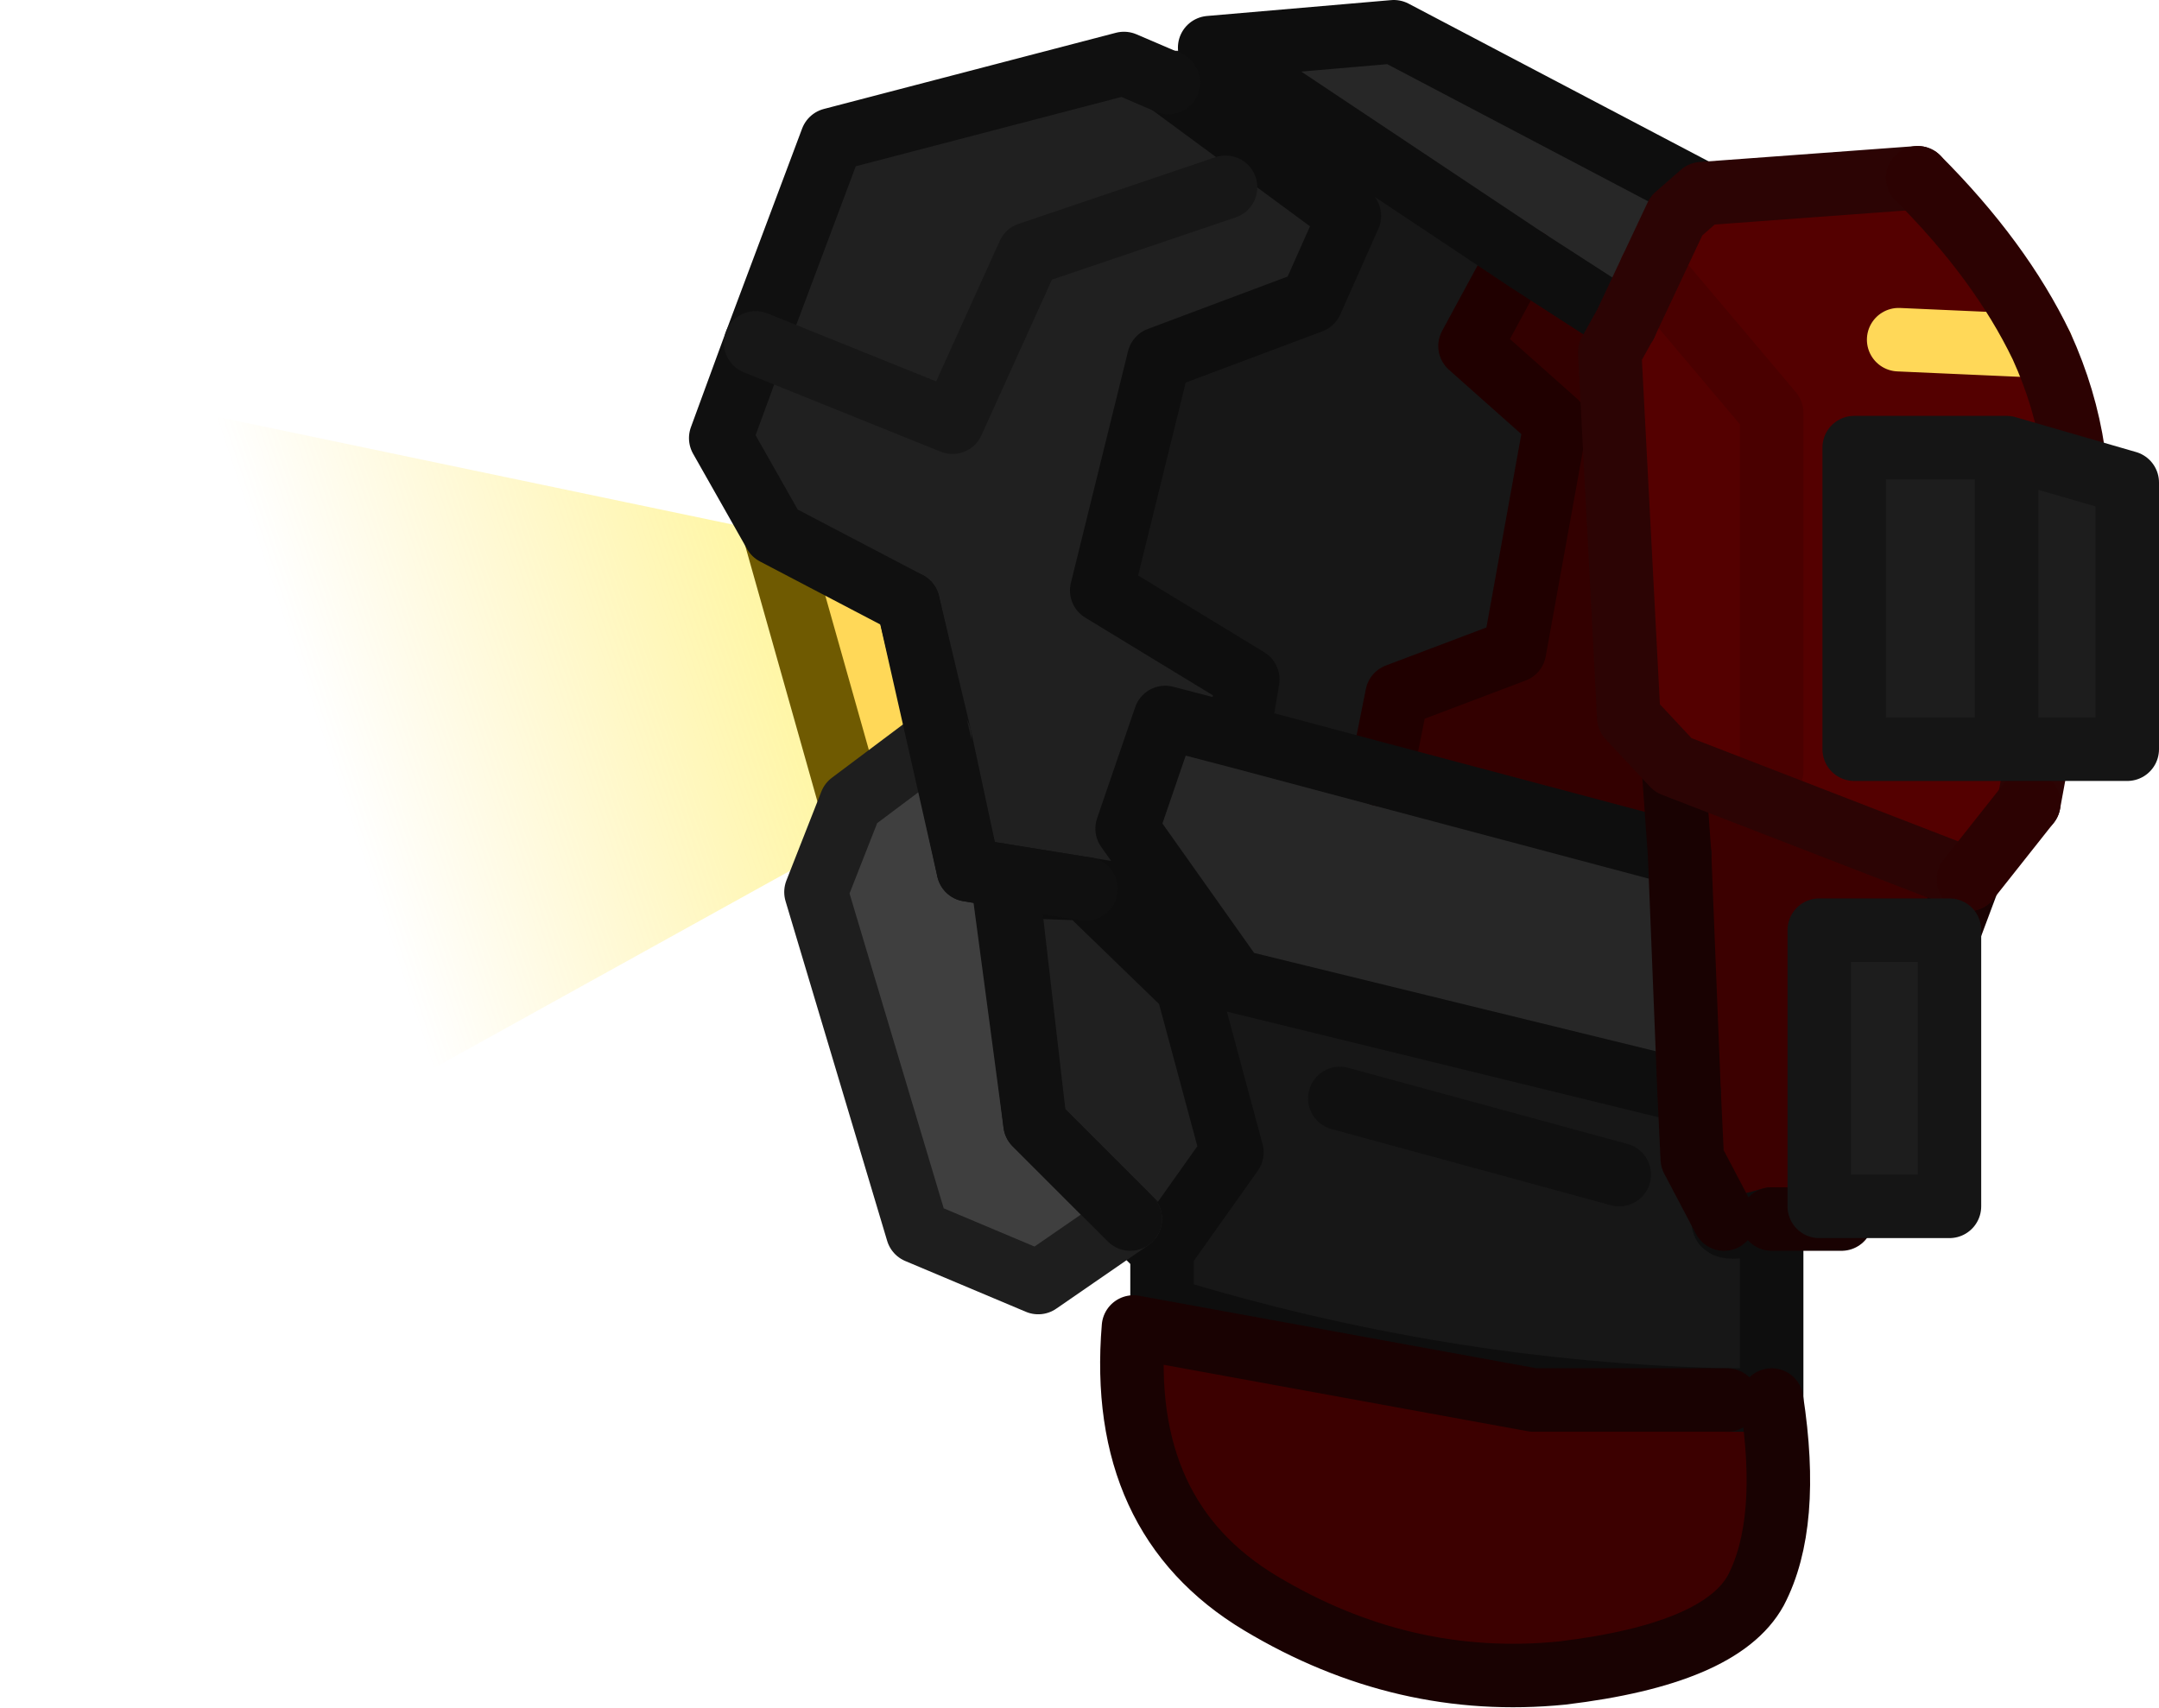 <?xml version="1.0" encoding="UTF-8" standalone="no"?>
<svg xmlns:ffdec="https://www.free-decompiler.com/flash" xmlns:xlink="http://www.w3.org/1999/xlink" ffdec:objectType="shape" height="26.9px" width="34.0px" xmlns="http://www.w3.org/2000/svg">
  <g transform="matrix(1.0, 0.0, 0.0, 1.0, 11.8, 0.7)">
    <path d="M1.3 12.65 L-8.9 18.3 -11.8 5.15 0.4 7.7 1.3 12.65" fill="url(#gradient0)" fill-rule="evenodd" stroke="none"/>
    <path d="M15.0 2.35 L14.6 2.7 14.2 3.55 13.8 4.4 12.25 3.4 8.05 0.6 7.25 0.05 10.15 -0.2 15.0 2.35 M7.7 10.9 L9.95 11.5 14.65 12.75 14.8 16.5 7.65 14.75 6.8 13.55 5.95 12.35 6.55 10.6 7.7 10.9" fill="#272727" fill-rule="evenodd" stroke="none"/>
    <path d="M20.35 4.75 Q21.1 6.4 20.85 8.15 L20.15 11.95 19.2 13.15 14.55 11.35 13.85 10.6 13.55 4.85 13.8 4.4 14.2 3.55 14.6 2.7 15.0 2.35 18.4 2.1 Q19.7 3.4 20.35 4.75 L18.1 4.65 20.35 4.75 M16.1 11.45 L16.1 5.8 14.2 3.55 16.1 5.8 16.1 11.45" fill="#540000" fill-rule="evenodd" stroke="none"/>
    <path d="M6.6 0.6 L9.45 2.7 8.85 4.05 6.45 4.95 5.55 8.6 7.85 10.0 7.7 10.9 6.55 10.6 5.95 12.35 6.8 13.55 5.3 13.3 6.9 14.85 7.6 17.45 6.5 19.0 6.25 18.35 6.0 18.5 4.5 17.0 4.0 13.25 5.3 13.3 3.45 13.0 3.0 10.9 2.5 8.8 0.4 7.7 -0.45 6.2 0.1 4.7 1.3 1.5 5.9 0.3 6.6 0.6 M7.5 2.25 L4.4 3.3 3.2 5.95 0.1 4.7 3.2 5.95 4.4 3.3 7.5 2.25" fill="#202020" fill-rule="evenodd" stroke="none"/>
    <path d="M1.6 11.95 L3.0 10.9 3.45 13.0 5.3 13.3 4.0 13.25 4.5 17.0 6.0 18.5 4.55 19.5 2.65 18.7 1.05 13.35 1.6 11.95" fill="#3f3f3f" fill-rule="evenodd" stroke="none"/>
    <path d="M12.25 3.4 L13.8 4.4 13.55 4.85 13.85 10.6 14.55 11.35 14.65 12.75 9.95 11.5 10.2 10.25 12.05 9.55 12.7 5.95 11.35 4.75 12.0 3.55 12.25 3.4" fill="#330000" fill-rule="evenodd" stroke="none"/>
    <path d="M8.05 0.6 L12.25 3.4 12.0 3.55 11.35 4.75 12.7 5.95 12.05 9.55 10.2 10.25 9.95 11.5 7.7 10.9 7.85 10.0 5.55 8.6 6.45 4.95 8.85 4.05 9.45 2.7 6.6 0.6 8.05 0.6 M6.5 19.0 L7.6 17.45 6.9 14.85 5.3 13.3 6.8 13.55 7.65 14.75 14.8 16.5 14.85 17.55 15.35 18.5 Q15.25 18.75 16.1 18.5 L16.1 21.35 15.8 21.35 15.4 21.35 Q10.9 21.25 6.5 19.9 L6.5 19.0" fill="#171717" fill-rule="evenodd" stroke="none"/>
    <path d="M3.0 10.9 L1.6 11.95 0.4 7.7 2.5 8.8 3.0 10.9" fill="#ffd858" fill-rule="evenodd" stroke="none"/>
    <path d="M14.55 11.35 L19.2 13.15 17.2 18.5 16.1 18.5 Q15.25 18.75 15.35 18.5 L14.85 17.55 14.8 16.5 14.65 12.75 14.55 11.35 M15.4 21.35 L15.8 21.35 16.1 21.35 Q16.4 23.3 15.85 24.35 15.3 25.35 12.8 25.65 10.3 25.9 8.05 24.55 5.8 23.2 6.05 20.2 L12.35 21.35 15.4 21.35" fill="#3c0000" fill-rule="evenodd" stroke="none"/>
    <path d="M8.05 0.6 L6.6 0.6" fill="none" stroke="#1e1919" stroke-linecap="round" stroke-linejoin="round" stroke-width="1.0"/>
    <path d="M12.7 5.95 L11.35 4.75 12.0 3.55 12.25 3.4 M9.95 11.5 L10.2 10.25 12.05 9.55 12.7 5.95" fill="none" stroke="#200000" stroke-linecap="round" stroke-linejoin="round" stroke-width="1.0"/>
    <path d="M14.2 3.55 L16.1 5.8 16.1 11.45" fill="none" stroke="#4a0000" stroke-linecap="round" stroke-linejoin="round" stroke-width="1.0"/>
    <path d="M15.0 2.35 L10.15 -0.2 7.25 0.05 8.05 0.6 12.25 3.4 13.8 4.4 M6.6 0.6 L9.45 2.7 8.85 4.05 6.45 4.95 5.55 8.6 7.85 10.0 7.7 10.9 9.95 11.5 14.65 12.75 M4.0 13.25 L5.3 13.3 6.9 14.85 7.6 17.45 6.5 19.0 6.5 19.9 Q10.9 21.25 15.4 21.35 L15.8 21.35 16.1 21.35 16.1 18.5 Q15.25 18.75 15.35 18.5 M6.8 13.55 L5.95 12.35 6.55 10.6 7.7 10.9 M6.8 13.55 L5.3 13.3 M14.8 16.5 L7.65 14.75 6.8 13.55 M6.5 19.0 L6.0 18.5" fill="none" stroke="#0e0e0e" stroke-linecap="round" stroke-linejoin="round" stroke-width="1.0"/>
    <path d="M0.4 7.7 L1.6 11.95" fill="none" stroke="#6f5a01" stroke-linecap="round" stroke-linejoin="round" stroke-width="1.0"/>
    <path d="M6.6 0.6 L5.9 0.3 1.3 1.5 0.1 4.7 -0.45 6.2 0.4 7.7 2.5 8.8 3.0 10.9 3.45 13.0 5.3 13.3 M6.0 18.5 L4.5 17.0 4.0 13.25" fill="none" stroke="#101010" stroke-linecap="round" stroke-linejoin="round" stroke-width="1.0"/>
    <path d="M14.65 12.75 L14.55 11.35 M15.35 18.5 L14.85 17.55 14.8 16.5 14.65 12.75 M16.1 21.35 Q16.4 23.3 15.85 24.35 15.3 25.35 12.8 25.65 10.3 25.9 8.05 24.55 5.8 23.2 6.05 20.2 L12.35 21.35 15.4 21.35 M19.2 13.15 L17.2 18.5 16.1 18.5" fill="none" stroke="#190202" stroke-linecap="round" stroke-linejoin="round" stroke-width="1.0"/>
    <path d="M15.0 2.35 L14.6 2.7 14.2 3.55 13.8 4.4 13.55 4.85 13.85 10.6 14.55 11.35 19.2 13.15 M18.4 2.1 L15.0 2.35 M20.15 11.95 L20.85 8.15" fill="none" stroke="#2c0404" stroke-linecap="round" stroke-linejoin="round" stroke-width="1.0"/>
    <path d="M0.1 4.7 L3.2 5.95 4.4 3.3 7.5 2.25" fill="none" stroke="#171717" stroke-linecap="round" stroke-linejoin="round" stroke-width="1.0"/>
    <path d="M1.6 11.95 L3.0 10.9 M1.6 11.95 L1.05 13.35 2.65 18.7 4.55 19.5 6.0 18.5" fill="none" stroke="#1e1e1e" stroke-linecap="round" stroke-linejoin="round" stroke-width="1.0"/>
    <path d="M20.35 4.75 L18.1 4.65" fill="none" stroke="#ffd858" stroke-linecap="round" stroke-linejoin="round" stroke-width="1.0"/>
    <path d="M20.85 8.15 Q21.1 6.4 20.35 4.75 19.7 3.4 18.4 2.1 M19.2 13.15 L20.15 11.95" fill="none" stroke="#2c0202" stroke-linecap="round" stroke-linejoin="round" stroke-width="1.0"/>
    <path d="M9.3 16.6 L13.7 17.8 M2.5 8.8 L3.45 13.0 4.05 13.1 5.3 13.3 M6.0 18.5 L4.5 17.0 4.05 13.1" fill="none" stroke="#101010" stroke-linecap="round" stroke-linejoin="round" stroke-width="1.0"/>
    <path d="M19.8 6.35 L21.7 6.9 21.7 11.1 19.8 11.1 17.4 11.1 17.4 6.35 19.8 6.35 19.8 11.1 19.8 6.35 M16.85 18.3 L16.85 13.95 18.9 13.95 18.9 18.3 16.85 18.3" fill="#1d1d1d" fill-rule="evenodd" stroke="none"/>
    <path d="M19.8 6.35 L21.7 6.9 21.7 11.1 19.8 11.1 17.4 11.1 17.4 6.35 19.8 6.35 19.8 11.1 M16.85 18.3 L16.85 13.95 18.9 13.95 18.9 18.3 16.85 18.3 Z" fill="none" stroke="#151515" stroke-linecap="round" stroke-linejoin="round" stroke-width="1.0"/>
  </g>
  <defs>
    <linearGradient gradientTransform="matrix(-0.006, 0.002, -0.002, -0.006, -1.05, 11.6)" gradientUnits="userSpaceOnUse" id="gradient0" spreadMethod="pad" x1="-819.2" x2="819.2">
      <stop offset="0.0" stop-color="#ffee00" stop-opacity="0.498"/>
      <stop offset="1.0" stop-color="#ffd200" stop-opacity="0.0"/>
      <stop offset="1.0" stop-color="#f7ec9a" stop-opacity="0.0"/>
    </linearGradient>
  </defs>
</svg>
